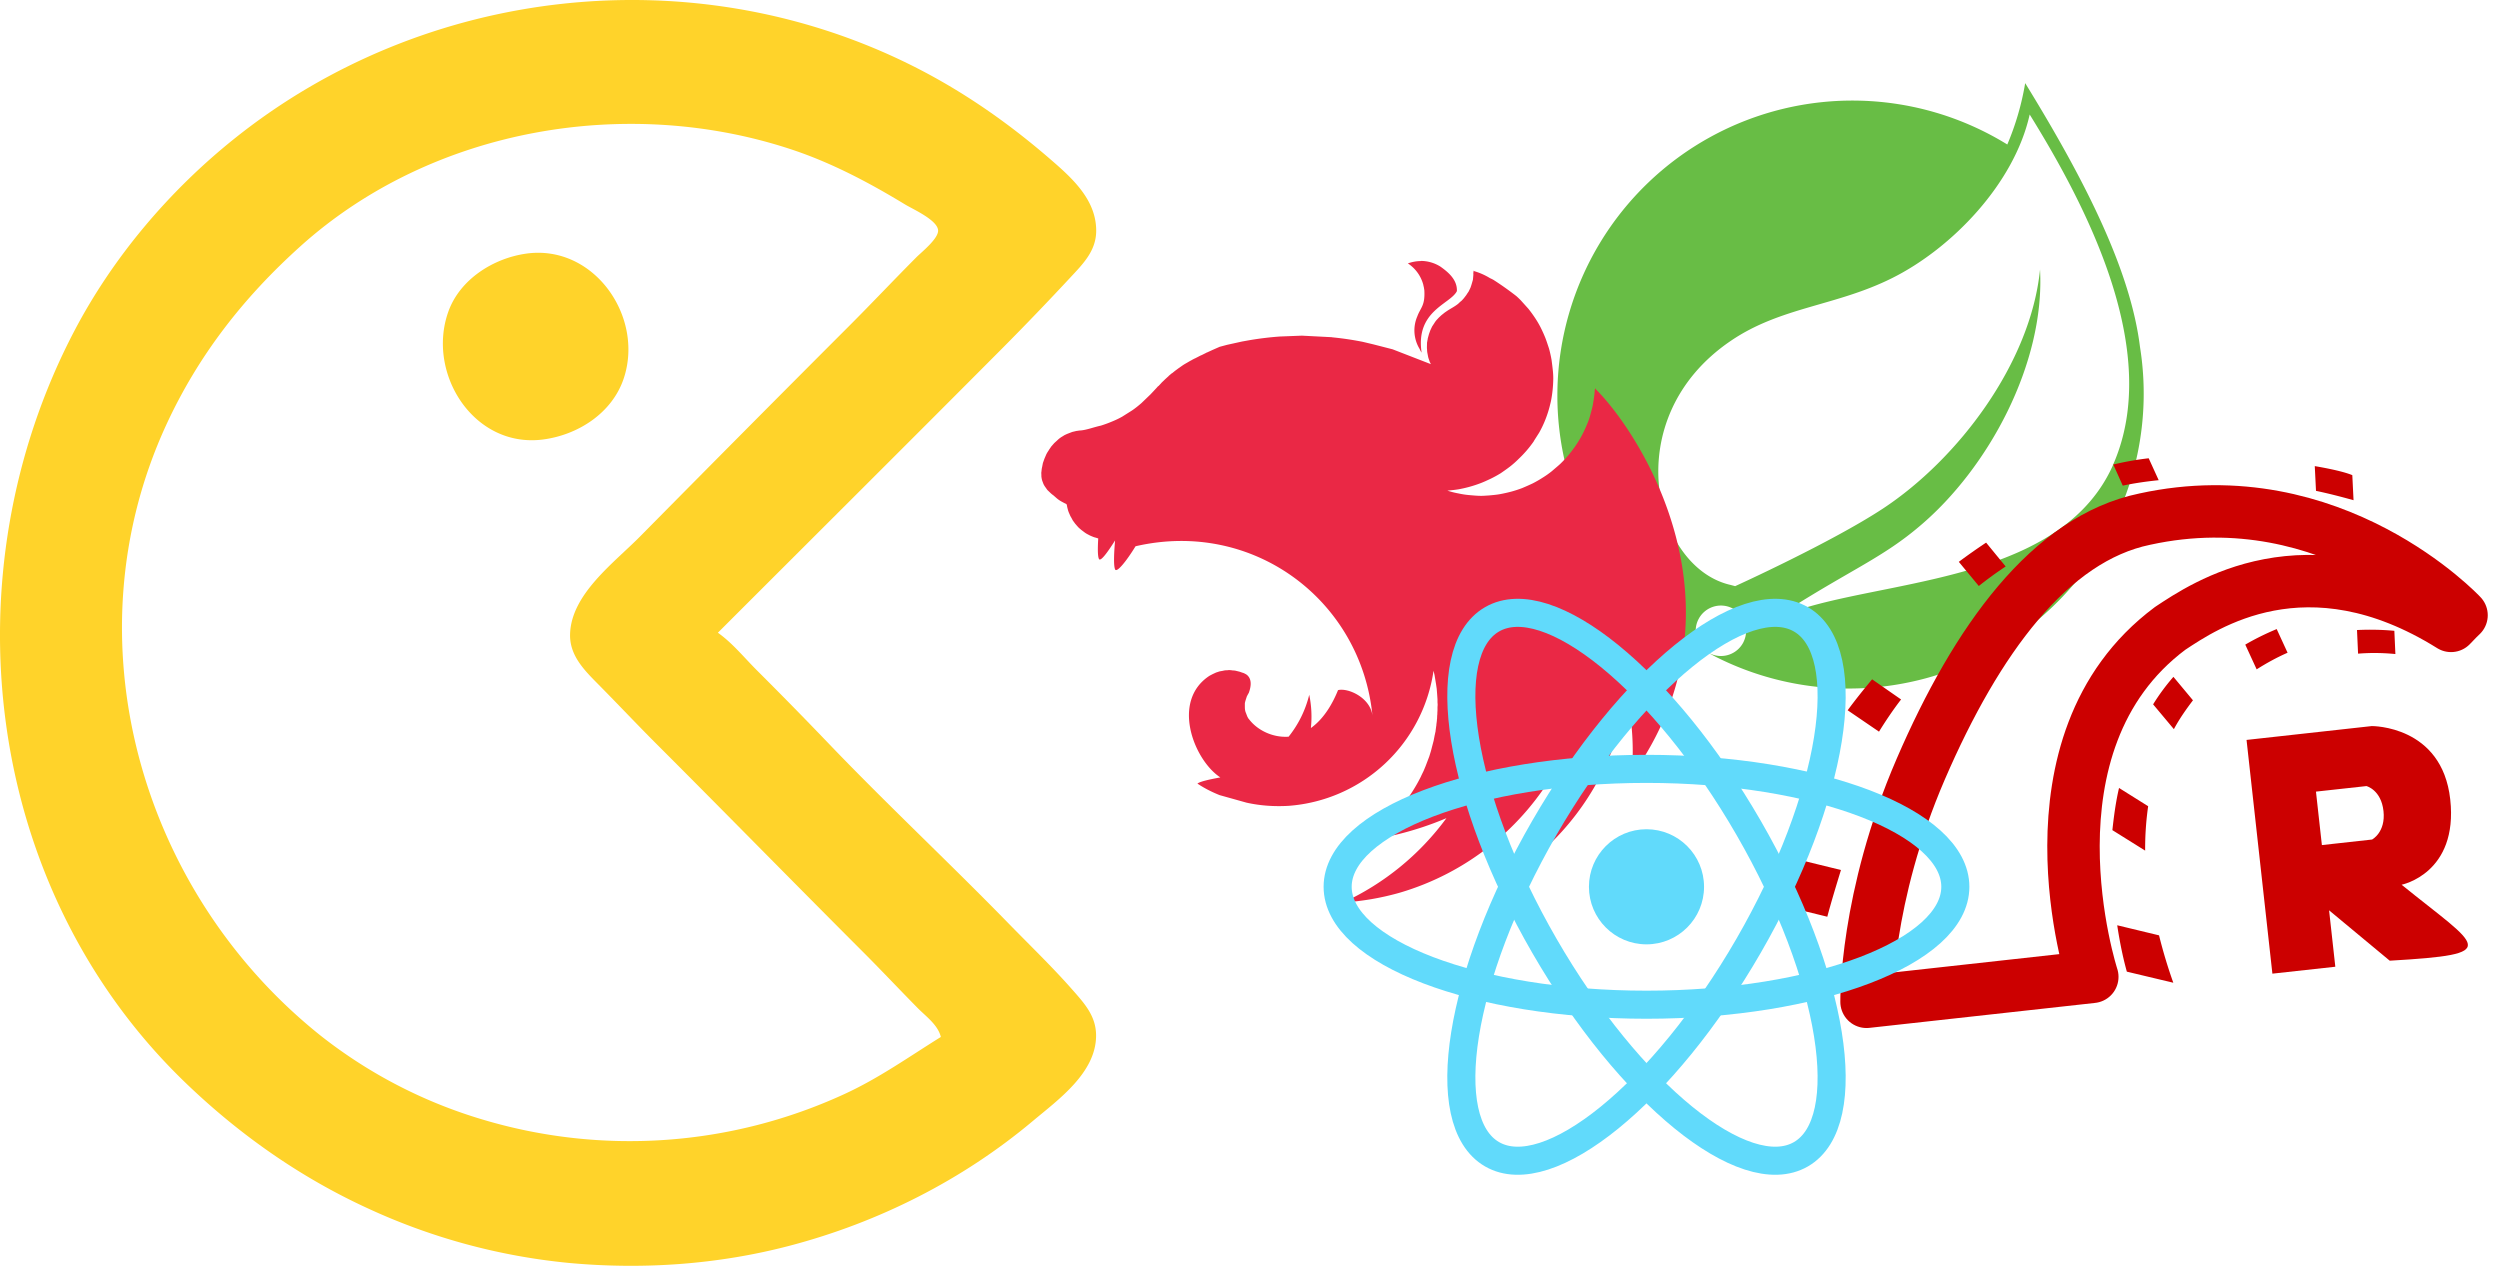 <svg fill="#8cc84b" viewBox="0 0 65 33.5" xmlns="http://www.w3.org/2000/svg"><path d="M52.655 2.16a7.052 7.052 0 01-.465 1.597 7.671 7.671 0 10-7.928 13.134l.333.179A7.668 7.668 0 0055.64 9.022c-.242-1.95-1.363-4.225-2.986-6.862zm-7.32 14.525a.656.656 0 11-.305-.875.656.656 0 01.304.875zm9.61-4.608c-1.27 2.887-5.4 2.98-7.895 3.69 0 0-.44.13-.874.31 0 0 .153-.112.35-.245 1.63-1.032 2.438-1.347 3.385-2.152 1.786-1.505 3.262-4.23 3.13-6.673-.243 2.436-2.13 4.925-4.077 6.211-1.334.88-3.85 2.022-3.85 2.022l-.12-.032c-2-.452-2.965-4.328.007-6.346 1.3-.885 2.74-.903 4.197-1.633 1.557-.777 3.175-2.459 3.574-4.252 1.472 2.375 3.462 6.167 2.17 9.102z" fill="#68bd45"/><path d="M36.94 6.788c-.12 0-.233.025-.336.06a.96.96 0 01.403.561c.004.03.013.051.017.082.004.03.01.052.01.08.017.38-.1.428-.183.652a.924.924 0 00.06.851.514.514 0 00.051.095c-.164-1.094.75-1.26.917-1.6.013-.3-.233-.498-.428-.637a.959.959 0 00-.51-.148zm1.376.247c-.018.1-.004.073-.01.126l-.01.112-.03.104c-.01.035-.022.07-.034.104l-.048.1c-.013.017-.022.034-.035.05l-.025.04-.066.086c-.025.026-.047.057-.079.08-.03.022-.05.05-.082.073-.09.07-.195.12-.29.186-.03.021-.06.04-.086.065a.633.633 0 00-.082.07c-.03.025-.05.05-.08.081a.535.535 0 00-.064.086l-.06.091-.047.1-.035.098-.03.11c-.004.017-.004.04-.01.055-.005.017-.003.035-.01.052l-.003.11c0 .024 0 .05.004.078 0 .034.004.07.013.11.008.04.012.068.021.103l.035.103.03.06-.995-.386-.502-.129-.273-.065a8.033 8.033 0 00-.788-.117c-.01 0-.013-.004-.02-.004l-.776-.04-.567.022a8.262 8.262 0 00-.79.095l-.196.035-.39.086-.195.052-.186.082-.142.065c-.01.004-.018.004-.022.01l-.12.06c-.014.003-.023.01-.03.012l-.136.07c-.03.012-.06.03-.086.043-.013.01-.03.017-.04.022l-.112.065a1.088 1.088 0 00-.104.065l-.086.06-.095.07-.074.06c-.01.002-.017.011-.025.016l-.066.056c-.004.01-.012.013-.017.018l-.08.073-.086.083-.073.08c-.01.01-.022.016-.03.024a1.217 1.217 0 01-.073.08c-.004.01-.013.011-.018.02l-.098.104-.234.225c-.08.07-.16.134-.242.19l-.26.164a2.387 2.387 0 01-.273.13 3.116 3.116 0 01-.28.102c-.183.04-.369.113-.529.126-.034 0-.073.01-.109.013l-.108.026-.104.04a1.108 1.108 0 00-.104.047c-.03.021-.066.04-.095.06a.661.661 0 00-.086.072c-.027.026-.06.052-.086.08l-.074.085c-.02.035-.047.066-.065.1a.762.762 0 00-.06.1l-.048.112-.04.113-.02.104c-.014.051-.014.104-.019.128-.005.025 0 .058 0 .088a.247.247 0 00.004.057c.004.03.01.056.018.082l.03.08a.48.48 0 00.047.081l.057.08.073.07a.633.633 0 00.082.068c.104.09.128.12.264.19.022.013.044.022.07.034.012.013.012.017.017.026a.74.74 0 00.022.104.584.584 0 00.034.104l.035.08c.004.01.01.017.013.021l.051.095.066.09.073.083c.026.026.051.047.082.073l.086.065c.03.022.06.04.095.057a.702.702 0 00.1.047.464.464 0 00.086.03c.03.008.056.018.073.022-.013.233-.018.455.018.532.04.086.23-.178.42-.48-.026.3-.044.65 0 .752.043.103.306-.23.532-.6 3.067-.71 5.866 1.41 6.16 4.403-.056-.467-.63-.727-.895-.663-.129.32-.35.732-.706.986a2.8 2.8 0 00-.043-.865 2.8 2.8 0 01-.536 1.09c-.41.03-.82-.168-1.039-.467-.018-.013-.022-.04-.035-.056l-.034-.09a.33.33 0 01-.026-.092c-.004-.032-.004-.06-.004-.095v-.066c.004-.03.013-.059.022-.09l.03-.092c.017-.03.03-.059.05-.09.074-.199.074-.377-.058-.476a.497.497 0 00-.083-.043c-.017-.004-.04-.013-.056-.018l-.035-.013-.09-.022a.326.326 0 00-.092-.012.702.702 0 00-.095-.01c-.02 0-.043.005-.065.005a.336.336 0 00-.095.013l-.09.016-.092.03-.086.04-.082.043c-1.01.658-.406 2.196.28 2.644-.258.047-.523.103-.596.16.178.12.372.218.576.3l.7.196c.36.08.723.104 1.09.083a4.115 4.115 0 003.773-3.513l.026.112.04.243.017.117.01.128.01.143v.07c0 .021.004.046.004.07 0 .02-.004.05-.004.077v.06c0 .03-.004.056-.004.086 0 .016 0 .034-.004.056l-.004.095c-.004.013-.004.026-.004.04l-.013.1c0 .011 0 .024-.004.04l-.017.124v.01l-.026.12-.025.13-.035.133-.035.135-.043.14-.095.25-.052.125-.059.121c-.004.013-.01.022-.013.03a4.122 4.122 0 01-1.328 1.54c-.01.01-.022.012-.03.02l-.095.066.013.026h.004l.182-.026h.004l.336-.06a.662.662 0 00.095-.02l.06-.014.09-.017.08-.02a8.32 8.32 0 001.254-.417 6.918 6.918 0 01-2.687 2.193 7.087 7.087 0 001.474-.255 6.91 6.91 0 004.09-3.266 6.905 6.905 0 01-1.164 2.781c.42-.277.804-.596 1.155-.96a6.856 6.856 0 001.821-3.676c.15.682.19 1.39.126 2.085 3.123-4.357.26-8.874-.94-10.063-.004-.01-.01-.013-.01-.022-.01.052-.012.104-.016.155a5.224 5.224 0 01-.044.29c-.018.095-.047.19-.073.287-.026.097-.065.186-.104.277a3.104 3.104 0 01-.129.264 2.948 2.948 0 01-.155.247 3.08 3.08 0 01-.178.233 3.235 3.235 0 01-.204.217c-.043.04-.082.073-.126.11l-.099.085a2.414 2.414 0 01-.242.17 2.998 2.998 0 01-.255.146 6.551 6.551 0 01-.273.121 3.047 3.047 0 01-.28.091 3.82 3.82 0 01-.29.065c-.096.018-.199.026-.295.035-.07.004-.138.01-.198.01-.099 0-.198-.01-.294-.018a2.184 2.184 0 01-.294-.044 2.186 2.186 0 01-.29-.073h-.004c.095-.01.19-.018.287-.034a3.226 3.226 0 00.57-.157c.092-.034.186-.079.274-.12a3.027 3.027 0 00.26-.143c.081-.056.163-.113.241-.173a2.364 2.364 0 00.22-.195 2.904 2.904 0 00.386-.445c.01-.013.018-.03.026-.044l.126-.198a2.801 2.801 0 00.232-.54c.031-.096.052-.187.074-.28a3.23 3.23 0 00.06-.585c0-.07-.004-.139-.01-.198a8.333 8.333 0 00-.035-.29 3.166 3.166 0 00-.065-.29c-.03-.09-.06-.186-.095-.277a3.649 3.649 0 00-.12-.267 2.473 2.473 0 00-.149-.255 3.383 3.383 0 00-.173-.238l-.198-.22a2.7 2.7 0 00-.113-.108 7.964 7.964 0 00-.6-.425 1.17 1.17 0 00-.087-.043 1.693 1.693 0 00-.41-.182z" fill="#ea2845" fill-rule="evenodd"/><g fill="#c00" fill-rule="evenodd"><path d="M62.442 23.003s1.477-.293 1.264-2.22c-.213-1.926-2.04-1.905-2.04-1.905l-3.256.36.672 6.077 1.636-.18-.162-1.467 1.577 1.31c2.964-.172 2.348-.326.308-1.975zm-.77-1.175l-1.303.144-.154-1.39 1.313-.144s.382.096.443.65c.06.554-.298.74-.298.74z"/><path d="M48.53 26.047l5.87-.649s-1.98-6.072 2.025-9.061c.88-.581 3.542-2.41 7.302-.064.14-.152.273-.277.273-.277s-3.334-3.57-8.235-2.499c-2.466.51-4.374 3.14-5.824 6.496-1.45 3.356-1.411 6.054-1.411 6.054z" fill="none" stroke="#c00" stroke-width="1.363" stroke-linejoin="round"/><path d="M61.192 13.006l-.032-.652c-.093-.039-.347-.128-.976-.235l.032.643c.33.07.653.153.977.244zm.09 3.375l.028.614c.32-.026.644-.022.97.01l-.027-.604a6.892 6.892 0 00-.972-.02zm-5.253-3.886l.097-.01-.26-.57c-.3.034-.606.088-.921.162l.247.55c.277-.06.557-.1.837-.132zm2.348 4.265l.296.643c.265-.167.533-.314.804-.432l-.283-.615c-.32.133-.587.27-.817.404zm-6.23-2.032l-.508-.62a15.48 15.48 0 00-.71.5l.52.628a9.8 9.8 0 01.699-.508zm3.834 3.585l.54.645c.139-.26.308-.503.496-.75l-.508-.61a5.41 5.41 0 00-.528.715zm-1.06 3.27l.853.533a7.773 7.773 0 01.078-1.154l-.757-.475c-.087.372-.134.74-.173 1.096zm-5.493-3.397l-.753-.524c-.225.27-.44.539-.636.805l.815.556c.175-.283.368-.57.574-.837zm-1.563 4.434l-1.157-.283a25.18 25.18 0 00-.356 1.214l1.158.284c.089-.343.24-.84.355-1.215zm7.183 1.437c.076.51.17.92.25 1.206l1.208.288a12.865 12.865 0 01-.371-1.232z"/></g><g transform="matrix(.73 0 0 .73 13.097 10.467)"><circle cx="40.701" cy="17.246" r="2.05" fill="#61dafb"/><g stroke="#61dafb" fill="none" transform="translate(40.701 17.246)"><ellipse rx="11" ry="4.2"/><ellipse rx="11" ry="4.2" transform="rotate(60)"/><ellipse rx="11" ry="4.2" transform="rotate(120)"/></g></g><path d="M18.665 16.451c2.468-2.468 4.943-4.931 7.405-7.405.596-.6 1.185-1.214 1.761-1.833.326-.35.663-.686.67-1.197.01-.8-.598-1.362-1.16-1.848-1.114-.968-2.304-1.8-3.627-2.462-5.69-2.845-12.65-2.077-17.616 1.896-1.69 1.352-3.153 3.074-4.161 4.995-3.318 6.326-2.377 14.461 2.852 19.522 1.407 1.361 3.005 2.488 4.787 3.304a16.13 16.13 0 005.2 1.412c1.923.18 3.886.046 5.759-.447 2.31-.607 4.49-1.706 6.32-3.243.667-.559 1.644-1.256 1.643-2.222 0-.508-.306-.838-.622-1.197-.523-.594-1.104-1.153-1.657-1.72-1.55-1.59-3.176-3.108-4.71-4.712a116.97 116.97 0 00-1.834-1.87c-.324-.324-.636-.71-1.01-.973m5.797 10.51c-.832.518-1.609 1.072-2.506 1.484a13.333 13.333 0 01-9.425.658 12.582 12.582 0 01-4.189-2.172c-4.699-3.744-6.577-10.313-4.028-15.866.838-1.824 2.015-3.33 3.505-4.669 3.412-3.065 8.489-3.938 12.79-2.5 1.027.344 1.996.857 2.918 1.417.207.126.831.4.863.666.026.214-.425.571-.564.71-.592.594-1.165 1.203-1.758 1.796-1.814 1.814-3.62 3.635-5.423 5.46-.681.69-1.795 1.502-1.823 2.543-.015.557.372.939.739 1.31.502.507.99 1.027 1.496 1.533 1.8 1.8 3.584 3.622 5.385 5.423.48.48.945.976 1.422 1.459.216.218.524.437.598.748M13.691 6.593c-.856.117-1.737.666-2.037 1.518-.565 1.599.66 3.537 2.448 3.318.915-.113 1.818-.685 2.118-1.598.528-1.6-.776-3.477-2.53-3.238z" fill="#ffd32a"/></svg>
